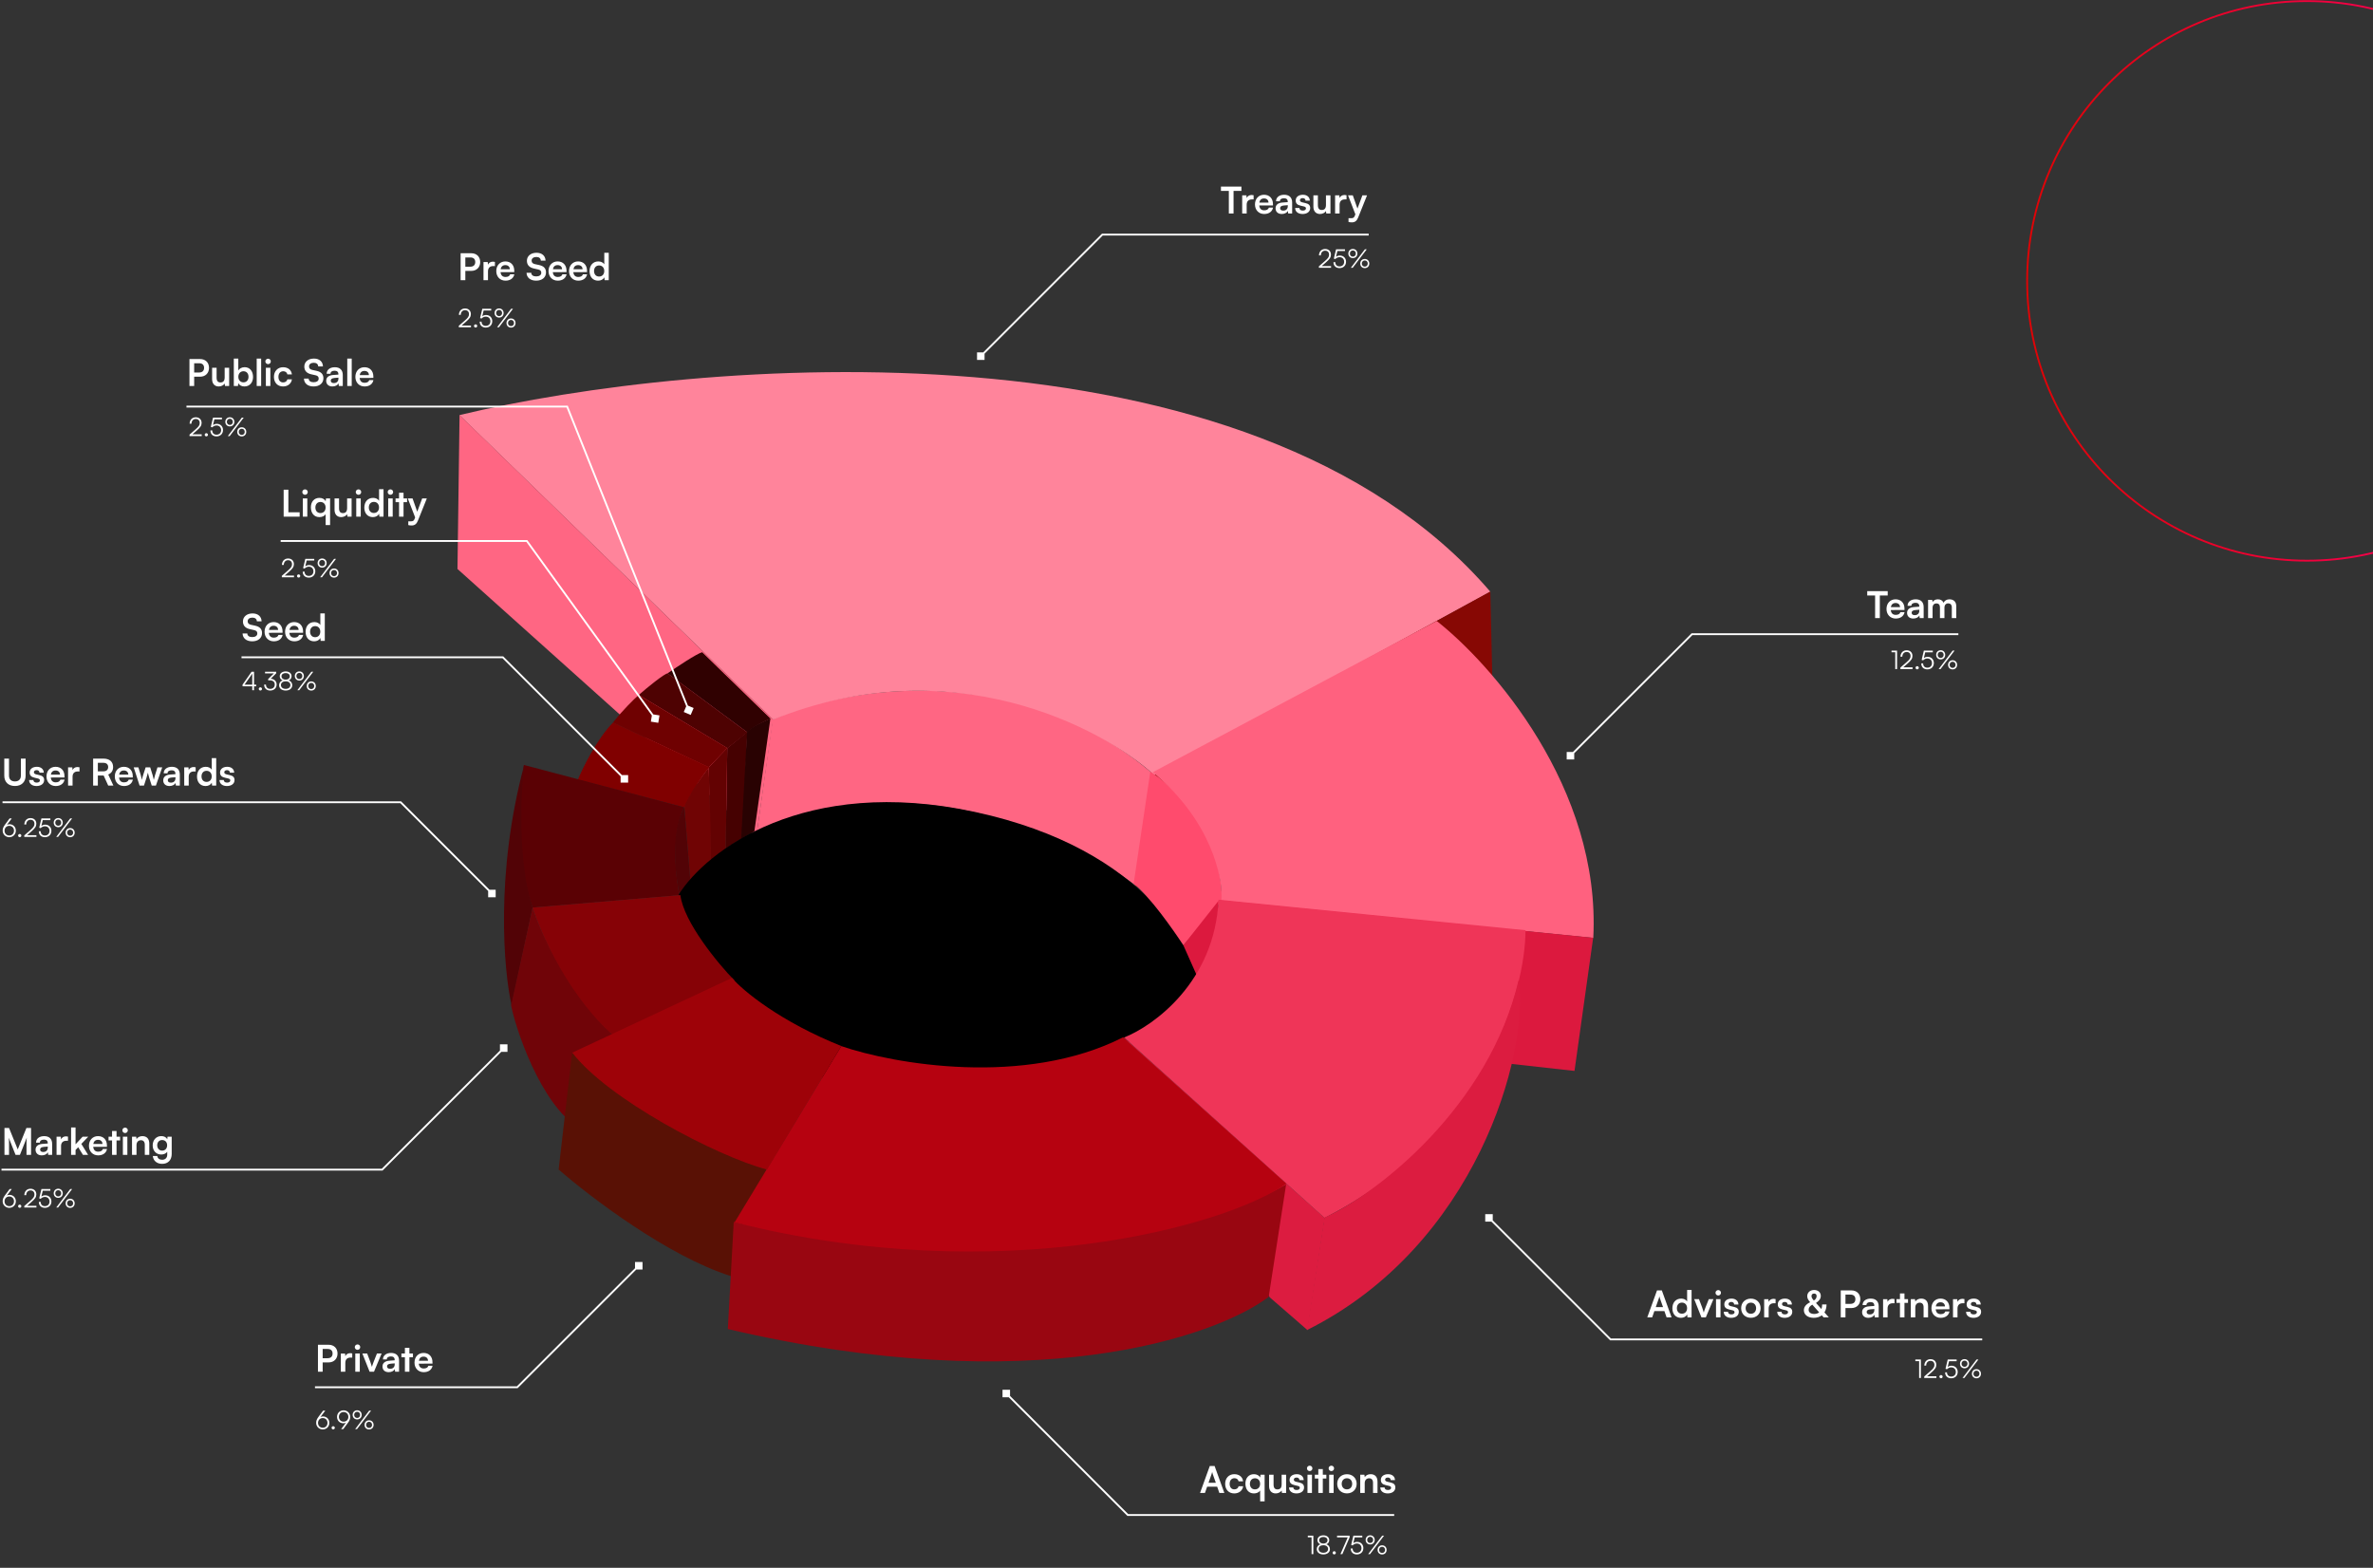 <svg width="1288" height="851" viewBox="0 0 1288 851" fill="none" xmlns="http://www.w3.org/2000/svg">
<rect x="0" y="0" width="1288" height="851" fill="#333333" stroke="none"/>
<path d="M711.886 834.468V843.582H712.852V833.558H709.842V834.468H711.886ZM714.714 840.852C714.714 842.574 716.156 843.75 718.284 843.75C720.412 843.75 721.854 842.574 721.854 840.866C721.854 839.606 721.084 838.598 719.922 838.234C720.916 837.856 721.476 837.03 721.476 835.98C721.476 834.426 720.202 833.376 718.298 833.376C716.38 833.376 715.064 834.426 715.064 835.966C715.064 837.002 715.638 837.828 716.646 838.234C715.456 838.64 714.714 839.62 714.714 840.852ZM716.016 835.994C716.016 834.944 716.912 834.272 718.284 834.272C719.642 834.272 720.524 834.944 720.524 836.022C720.524 837.128 719.642 837.842 718.284 837.842C716.912 837.842 716.016 837.1 716.016 835.994ZM715.708 840.768C715.708 839.536 716.716 838.738 718.27 838.738C719.852 838.738 720.86 839.536 720.86 840.768C720.86 842.014 719.824 842.84 718.298 842.84C716.744 842.84 715.708 842.014 715.708 840.768ZM724.188 843.736C724.664 843.736 725.07 843.344 725.07 842.882C725.07 842.406 724.664 842 724.188 842C723.712 842 723.306 842.406 723.306 842.882C723.306 843.344 723.712 843.736 724.188 843.736ZM725.72 833.558V834.482H731.516L727.554 843.582H728.59L732.538 834.482V833.558H725.72ZM736.462 843.75C738.562 843.75 739.99 842.322 739.99 840.306C739.99 838.43 738.702 836.932 736.616 836.932C735.832 836.932 735.104 837.184 734.544 837.632L735.3 834.482H739.416V833.558H734.572L733.368 838.598L734.166 838.85C734.712 838.248 735.552 837.828 736.476 837.828C738.058 837.828 738.968 838.934 738.968 840.334C738.968 841.818 737.988 842.826 736.476 842.826C735.048 842.826 734.166 841.958 734.166 840.516H733.158C733.158 842.49 734.446 843.75 736.462 843.75ZM746.15 835.854C746.15 834.412 745.128 833.362 743.7 833.362C742.272 833.362 741.236 834.412 741.236 835.854C741.236 837.296 742.272 838.332 743.7 838.332C745.128 838.332 746.15 837.296 746.15 835.854ZM751.232 833.558H750.21L742.608 843.582H743.616L751.232 833.558ZM745.31 835.854C745.31 836.834 744.638 837.534 743.7 837.534C742.748 837.534 742.076 836.834 742.076 835.854C742.076 834.86 742.734 834.174 743.7 834.174C744.652 834.174 745.31 834.86 745.31 835.854ZM752.618 841.286C752.618 839.844 751.596 838.794 750.168 838.794C748.74 838.794 747.704 839.844 747.704 841.286C747.704 842.728 748.74 843.764 750.168 843.764C751.596 843.764 752.618 842.728 752.618 841.286ZM751.778 841.286C751.778 842.266 751.106 842.952 750.168 842.952C749.216 842.952 748.544 842.266 748.544 841.286C748.544 840.292 749.202 839.606 750.168 839.606C751.12 839.606 751.778 840.292 751.778 841.286Z" fill="white"/>
<circle cx="1252.15" cy="152.46" r="151.87" stroke="url(#paint0_linear_1512_3038)"/>
<path d="M255.633 177.637V176.699H250.579L252.917 174.655C254.919 172.905 255.577 171.939 255.577 170.483C255.577 168.649 254.317 167.431 252.427 167.431C250.453 167.431 249.123 168.817 249.067 170.917H250.075C250.117 169.363 251.027 168.355 252.413 168.355C253.743 168.355 254.555 169.181 254.555 170.539C254.555 171.729 254.079 172.429 252.231 174.039L249.025 176.839V177.637H255.633ZM258.145 177.791C258.621 177.791 259.027 177.399 259.027 176.937C259.027 176.461 258.621 176.055 258.145 176.055C257.669 176.055 257.263 176.461 257.263 176.937C257.263 177.399 257.669 177.791 258.145 177.791ZM263.665 177.805C265.765 177.805 267.193 176.377 267.193 174.361C267.193 172.485 265.905 170.987 263.819 170.987C263.035 170.987 262.307 171.239 261.747 171.687L262.503 168.537H266.619V167.613H261.775L260.571 172.653L261.369 172.905C261.915 172.303 262.755 171.883 263.679 171.883C265.261 171.883 266.171 172.989 266.171 174.389C266.171 175.873 265.191 176.881 263.679 176.881C262.251 176.881 261.369 176.013 261.369 174.571H260.361C260.361 176.545 261.649 177.805 263.665 177.805ZM273.354 169.909C273.354 168.467 272.332 167.417 270.904 167.417C269.476 167.417 268.44 168.467 268.44 169.909C268.44 171.351 269.476 172.387 270.904 172.387C272.332 172.387 273.354 171.351 273.354 169.909ZM278.436 167.613H277.414L269.812 177.637H270.82L278.436 167.613ZM272.514 169.909C272.514 170.889 271.842 171.589 270.904 171.589C269.952 171.589 269.28 170.889 269.28 169.909C269.28 168.915 269.938 168.229 270.904 168.229C271.856 168.229 272.514 168.915 272.514 169.909ZM279.822 175.341C279.822 173.899 278.8 172.849 277.372 172.849C275.944 172.849 274.908 173.899 274.908 175.341C274.908 176.783 275.944 177.819 277.372 177.819C278.8 177.819 279.822 176.783 279.822 175.341ZM278.982 175.341C278.982 176.321 278.31 177.007 277.372 177.007C276.42 177.007 275.748 176.321 275.748 175.341C275.748 174.347 276.406 173.661 277.372 173.661C278.324 173.661 278.982 174.347 278.982 175.341Z" fill="white"/>
<path d="M109.48 236.707V235.769H104.426L106.764 233.725C108.766 231.975 109.424 231.009 109.424 229.553C109.424 227.719 108.164 226.501 106.274 226.501C104.3 226.501 102.97 227.887 102.914 229.987H103.922C103.964 228.433 104.874 227.425 106.26 227.425C107.59 227.425 108.402 228.251 108.402 229.609C108.402 230.799 107.926 231.499 106.078 233.109L102.872 235.909V236.707H109.48ZM111.992 236.861C112.468 236.861 112.874 236.469 112.874 236.007C112.874 235.531 112.468 235.125 111.992 235.125C111.516 235.125 111.11 235.531 111.11 236.007C111.11 236.469 111.516 236.861 111.992 236.861ZM117.513 236.875C119.613 236.875 121.041 235.447 121.041 233.431C121.041 231.555 119.753 230.057 117.667 230.057C116.883 230.057 116.155 230.309 115.595 230.757L116.351 227.607H120.467V226.683H115.623L114.419 231.723L115.217 231.975C115.763 231.373 116.603 230.953 117.527 230.953C119.109 230.953 120.019 232.059 120.019 233.459C120.019 234.943 119.039 235.951 117.527 235.951C116.099 235.951 115.217 235.083 115.217 233.641H114.209C114.209 235.615 115.497 236.875 117.513 236.875ZM127.201 228.979C127.201 227.537 126.179 226.487 124.751 226.487C123.323 226.487 122.287 227.537 122.287 228.979C122.287 230.421 123.323 231.457 124.751 231.457C126.179 231.457 127.201 230.421 127.201 228.979ZM132.283 226.683H131.261L123.659 236.707H124.667L132.283 226.683ZM126.361 228.979C126.361 229.959 125.689 230.659 124.751 230.659C123.799 230.659 123.127 229.959 123.127 228.979C123.127 227.985 123.785 227.299 124.751 227.299C125.703 227.299 126.361 227.985 126.361 228.979ZM133.669 234.411C133.669 232.969 132.647 231.919 131.219 231.919C129.791 231.919 128.755 232.969 128.755 234.411C128.755 235.853 129.791 236.889 131.219 236.889C132.647 236.889 133.669 235.853 133.669 234.411ZM132.829 234.411C132.829 235.391 132.157 236.077 131.219 236.077C130.267 236.077 129.595 235.391 129.595 234.411C129.595 233.417 130.253 232.731 131.219 232.731C132.171 232.731 132.829 233.417 132.829 234.411Z" fill="white"/>
<path d="M159.578 313.359V312.421H154.524L156.862 310.377C158.864 308.627 159.522 307.661 159.522 306.205C159.522 304.371 158.262 303.153 156.372 303.153C154.398 303.153 153.068 304.539 153.012 306.639H154.02C154.062 305.085 154.972 304.077 156.358 304.077C157.688 304.077 158.5 304.903 158.5 306.261C158.5 307.451 158.024 308.151 156.176 309.761L152.97 312.561V313.359H159.578ZM162.09 313.513C162.566 313.513 162.972 313.121 162.972 312.659C162.972 312.183 162.566 311.777 162.09 311.777C161.614 311.777 161.208 312.183 161.208 312.659C161.208 313.121 161.614 313.513 162.09 313.513ZM167.611 313.527C169.711 313.527 171.139 312.099 171.139 310.083C171.139 308.207 169.851 306.709 167.765 306.709C166.981 306.709 166.253 306.961 165.693 307.409L166.449 304.259H170.565V303.335H165.721L164.517 308.375L165.315 308.627C165.861 308.025 166.701 307.605 167.625 307.605C169.207 307.605 170.117 308.711 170.117 310.111C170.117 311.595 169.137 312.603 167.625 312.603C166.197 312.603 165.315 311.735 165.315 310.293H164.307C164.307 312.267 165.595 313.527 167.611 313.527ZM177.299 305.631C177.299 304.189 176.277 303.139 174.849 303.139C173.421 303.139 172.385 304.189 172.385 305.631C172.385 307.073 173.421 308.109 174.849 308.109C176.277 308.109 177.299 307.073 177.299 305.631ZM182.381 303.335H181.359L173.757 313.359H174.765L182.381 303.335ZM176.459 305.631C176.459 306.611 175.787 307.311 174.849 307.311C173.897 307.311 173.225 306.611 173.225 305.631C173.225 304.637 173.883 303.951 174.849 303.951C175.801 303.951 176.459 304.637 176.459 305.631ZM183.767 311.063C183.767 309.621 182.745 308.571 181.317 308.571C179.889 308.571 178.853 309.621 178.853 311.063C178.853 312.505 179.889 313.541 181.317 313.541C182.745 313.541 183.767 312.505 183.767 311.063ZM182.927 311.063C182.927 312.043 182.255 312.729 181.317 312.729C180.365 312.729 179.693 312.043 179.693 311.063C179.693 310.069 180.351 309.383 181.317 309.383C182.269 309.383 182.927 310.069 182.927 311.063Z" fill="white"/>
<path d="M139.066 372.528V371.632H137.89V364.632H136.546L131.646 371.632V372.528H136.91V374.656H137.89V372.528H139.066ZM132.738 371.632L136.91 365.668V371.632H132.738ZM141.328 374.81C141.804 374.81 142.21 374.418 142.21 373.956C142.21 373.48 141.804 373.074 141.328 373.074C140.852 373.074 140.446 373.48 140.446 373.956C140.446 374.418 140.852 374.81 141.328 374.81ZM146.358 369.28C148.15 369.28 149.13 370.134 149.13 371.506C149.13 372.962 148.164 373.914 146.666 373.914C145.252 373.914 144.356 373.046 144.356 371.604H143.362C143.362 373.606 144.692 374.824 146.666 374.824C148.696 374.824 150.152 373.522 150.152 371.534C150.152 369.714 148.808 368.524 146.932 368.426L149.928 365.444V364.632H143.852V365.528H148.654L145.56 368.58V369.28H146.358ZM151.487 371.926C151.487 373.648 152.929 374.824 155.057 374.824C157.185 374.824 158.627 373.648 158.627 371.94C158.627 370.68 157.857 369.672 156.695 369.308C157.689 368.93 158.249 368.104 158.249 367.054C158.249 365.5 156.975 364.45 155.071 364.45C153.153 364.45 151.837 365.5 151.837 367.04C151.837 368.076 152.411 368.902 153.419 369.308C152.229 369.714 151.487 370.694 151.487 371.926ZM152.789 367.068C152.789 366.018 153.685 365.346 155.057 365.346C156.415 365.346 157.297 366.018 157.297 367.096C157.297 368.202 156.415 368.916 155.057 368.916C153.685 368.916 152.789 368.174 152.789 367.068ZM152.481 371.842C152.481 370.61 153.489 369.812 155.043 369.812C156.625 369.812 157.633 370.61 157.633 371.842C157.633 373.088 156.597 373.914 155.071 373.914C153.517 373.914 152.481 373.088 152.481 371.842ZM164.932 366.928C164.932 365.486 163.91 364.436 162.482 364.436C161.054 364.436 160.018 365.486 160.018 366.928C160.018 368.37 161.054 369.406 162.482 369.406C163.91 369.406 164.932 368.37 164.932 366.928ZM170.014 364.632H168.992L161.39 374.656H162.398L170.014 364.632ZM164.092 366.928C164.092 367.908 163.42 368.608 162.482 368.608C161.53 368.608 160.858 367.908 160.858 366.928C160.858 365.934 161.516 365.248 162.482 365.248C163.434 365.248 164.092 365.934 164.092 366.928ZM171.4 372.36C171.4 370.918 170.378 369.868 168.95 369.868C167.522 369.868 166.486 370.918 166.486 372.36C166.486 373.802 167.522 374.838 168.95 374.838C170.378 374.838 171.4 373.802 171.4 372.36ZM170.56 372.36C170.56 373.34 169.888 374.026 168.95 374.026C167.998 374.026 167.326 373.34 167.326 372.36C167.326 371.366 167.984 370.68 168.95 370.68C169.902 370.68 170.56 371.366 170.56 372.36Z" fill="white"/>
<path d="M2.709 447.616C1.771 448.904 1.449 449.716 1.449 450.878C1.449 452.88 3.031 454.434 5.047 454.434C7.049 454.434 8.603 452.936 8.603 450.878C8.603 448.918 7.217 447.392 5.131 447.392C4.669 447.392 4.235 447.49 3.759 447.728L6.391 444.242H5.215L2.709 447.616ZM2.471 450.892C2.471 449.366 3.521 448.274 5.047 448.274C6.531 448.274 7.595 449.366 7.595 450.892C7.595 452.418 6.531 453.524 5.047 453.524C3.521 453.524 2.471 452.418 2.471 450.892ZM10.705 454.42C11.181 454.42 11.587 454.028 11.587 453.566C11.587 453.09 11.181 452.684 10.705 452.684C10.229 452.684 9.823 453.09 9.823 453.566C9.823 454.028 10.229 454.42 10.705 454.42ZM19.773 454.266V453.328H14.719L17.057 451.284C19.059 449.534 19.717 448.568 19.717 447.112C19.717 445.278 18.457 444.06 16.567 444.06C14.593 444.06 13.263 445.446 13.207 447.546H14.215C14.257 445.992 15.167 444.984 16.553 444.984C17.883 444.984 18.695 445.81 18.695 447.168C18.695 448.358 18.219 449.058 16.371 450.668L13.165 453.468V454.266H19.773ZM24.375 454.434C26.474 454.434 27.902 453.006 27.902 450.99C27.902 449.114 26.614 447.616 24.529 447.616C23.744 447.616 23.017 447.868 22.456 448.316L23.212 445.166H27.328V444.242H22.485L21.28 449.282L22.078 449.534C22.625 448.932 23.465 448.512 24.389 448.512C25.971 448.512 26.881 449.618 26.881 451.018C26.881 452.502 25.901 453.51 24.389 453.51C22.96 453.51 22.078 452.642 22.078 451.2H21.07C21.07 453.174 22.358 454.434 24.375 454.434ZM34.063 446.538C34.063 445.096 33.041 444.046 31.613 444.046C30.185 444.046 29.149 445.096 29.149 446.538C29.149 447.98 30.185 449.016 31.613 449.016C33.041 449.016 34.063 447.98 34.063 446.538ZM39.145 444.242H38.123L30.521 454.266H31.529L39.145 444.242ZM33.223 446.538C33.223 447.518 32.551 448.218 31.613 448.218C30.661 448.218 29.989 447.518 29.989 446.538C29.989 445.544 30.647 444.858 31.613 444.858C32.565 444.858 33.223 445.544 33.223 446.538ZM40.531 451.97C40.531 450.528 39.509 449.478 38.081 449.478C36.653 449.478 35.617 450.528 35.617 451.97C35.617 453.412 36.653 454.448 38.081 454.448C39.509 454.448 40.531 453.412 40.531 451.97ZM39.691 451.97C39.691 452.95 39.019 453.636 38.081 453.636C37.129 453.636 36.457 452.95 36.457 451.97C36.457 450.976 37.115 450.29 38.081 450.29C39.033 450.29 39.691 450.976 39.691 451.97Z" fill="white"/>
<path d="M2.709 648.799C1.771 650.087 1.449 650.899 1.449 652.061C1.449 654.063 3.031 655.617 5.047 655.617C7.049 655.617 8.603 654.119 8.603 652.061C8.603 650.101 7.217 648.575 5.131 648.575C4.669 648.575 4.235 648.673 3.759 648.911L6.391 645.425H5.215L2.709 648.799ZM2.471 652.075C2.471 650.549 3.521 649.457 5.047 649.457C6.531 649.457 7.595 650.549 7.595 652.075C7.595 653.601 6.531 654.707 5.047 654.707C3.521 654.707 2.471 653.601 2.471 652.075ZM10.705 655.603C11.181 655.603 11.587 655.211 11.587 654.749C11.587 654.273 11.181 653.867 10.705 653.867C10.229 653.867 9.823 654.273 9.823 654.749C9.823 655.211 10.229 655.603 10.705 655.603ZM19.773 655.449V654.511H14.719L17.057 652.467C19.059 650.717 19.717 649.751 19.717 648.295C19.717 646.461 18.457 645.243 16.567 645.243C14.593 645.243 13.263 646.629 13.207 648.729H14.215C14.257 647.175 15.167 646.167 16.553 646.167C17.883 646.167 18.695 646.993 18.695 648.351C18.695 649.541 18.219 650.241 16.371 651.851L13.165 654.651V655.449H19.773ZM24.375 655.617C26.474 655.617 27.902 654.189 27.902 652.173C27.902 650.297 26.614 648.799 24.529 648.799C23.744 648.799 23.017 649.051 22.456 649.499L23.212 646.349H27.328V645.425H22.485L21.28 650.465L22.078 650.717C22.625 650.115 23.465 649.695 24.389 649.695C25.971 649.695 26.881 650.801 26.881 652.201C26.881 653.685 25.901 654.693 24.389 654.693C22.96 654.693 22.078 653.825 22.078 652.383H21.07C21.07 654.357 22.358 655.617 24.375 655.617ZM34.063 647.721C34.063 646.279 33.041 645.229 31.613 645.229C30.185 645.229 29.149 646.279 29.149 647.721C29.149 649.163 30.185 650.199 31.613 650.199C33.041 650.199 34.063 649.163 34.063 647.721ZM39.145 645.425H38.123L30.521 655.449H31.529L39.145 645.425ZM33.223 647.721C33.223 648.701 32.551 649.401 31.613 649.401C30.661 649.401 29.989 648.701 29.989 647.721C29.989 646.727 30.647 646.041 31.613 646.041C32.565 646.041 33.223 646.727 33.223 647.721ZM40.531 653.153C40.531 651.711 39.509 650.661 38.081 650.661C36.653 650.661 35.617 651.711 35.617 653.153C35.617 654.595 36.653 655.631 38.081 655.631C39.509 655.631 40.531 654.595 40.531 653.153ZM39.691 653.153C39.691 654.133 39.019 654.819 38.081 654.819C37.129 654.819 36.457 654.133 36.457 653.153C36.457 652.159 37.115 651.473 38.081 651.473C39.033 651.473 39.691 652.159 39.691 653.153Z" fill="white"/>
<path d="M172.861 769.073C171.923 770.361 171.601 771.173 171.601 772.335C171.601 774.337 173.183 775.891 175.199 775.891C177.201 775.891 178.755 774.393 178.755 772.335C178.755 770.375 177.369 768.849 175.283 768.849C174.821 768.849 174.387 768.947 173.911 769.185L176.543 765.699H175.367L172.861 769.073ZM172.623 772.349C172.623 770.823 173.673 769.731 175.199 769.731C176.683 769.731 177.747 770.823 177.747 772.349C177.747 773.875 176.683 774.981 175.199 774.981C173.673 774.981 172.623 773.875 172.623 772.349ZM180.857 775.877C181.333 775.877 181.739 775.485 181.739 775.023C181.739 774.547 181.333 774.141 180.857 774.141C180.381 774.141 179.975 774.547 179.975 775.023C179.975 775.485 180.381 775.877 180.857 775.877ZM188.829 772.335C189.781 771.061 190.089 770.249 190.089 769.087C190.089 767.071 188.507 765.517 186.491 765.517C184.489 765.517 182.935 767.029 182.935 769.073C182.935 771.033 184.321 772.559 186.407 772.559C186.883 772.559 187.317 772.475 187.779 772.223L185.147 775.723H186.323L188.829 772.335ZM189.081 769.073C189.081 770.585 188.017 771.677 186.491 771.677C185.007 771.677 183.943 770.585 183.943 769.073C183.943 767.547 185.007 766.441 186.491 766.441C188.017 766.441 189.081 767.547 189.081 769.073ZM196.313 767.995C196.313 766.553 195.291 765.503 193.863 765.503C192.435 765.503 191.399 766.553 191.399 767.995C191.399 769.437 192.435 770.473 193.863 770.473C195.291 770.473 196.313 769.437 196.313 767.995ZM201.395 765.699H200.373L192.771 775.723H193.779L201.395 765.699ZM195.473 767.995C195.473 768.975 194.801 769.675 193.863 769.675C192.911 769.675 192.239 768.975 192.239 767.995C192.239 767.001 192.897 766.315 193.863 766.315C194.815 766.315 195.473 767.001 195.473 767.995ZM202.781 773.427C202.781 771.985 201.759 770.935 200.331 770.935C198.903 770.935 197.867 771.985 197.867 773.427C197.867 774.869 198.903 775.905 200.331 775.905C201.759 775.905 202.781 774.869 202.781 773.427ZM201.941 773.427C201.941 774.407 201.269 775.093 200.331 775.093C199.379 775.093 198.707 774.407 198.707 773.427C198.707 772.433 199.365 771.747 200.331 771.747C201.283 771.747 201.941 772.433 201.941 773.427Z" fill="white"/>
<path d="M1041.65 738.847V747.961H1042.61V737.937H1039.6V738.847H1041.65ZM1051.03 747.961V747.023H1045.97L1048.31 744.979C1050.31 743.229 1050.97 742.263 1050.97 740.807C1050.97 738.973 1049.71 737.755 1047.82 737.755C1045.85 737.755 1044.52 739.141 1044.46 741.241H1045.47C1045.51 739.687 1046.42 738.679 1047.81 738.679C1049.14 738.679 1049.95 739.505 1049.95 740.863C1049.95 742.053 1049.47 742.753 1047.63 744.363L1044.42 747.163V747.961H1051.03ZM1053.54 748.115C1054.02 748.115 1054.42 747.723 1054.42 747.261C1054.42 746.785 1054.02 746.379 1053.54 746.379C1053.06 746.379 1052.66 746.785 1052.66 747.261C1052.66 747.723 1053.06 748.115 1053.54 748.115ZM1059.06 748.129C1061.16 748.129 1062.59 746.701 1062.59 744.685C1062.59 742.809 1061.3 741.311 1059.21 741.311C1058.43 741.311 1057.7 741.563 1057.14 742.011L1057.9 738.861H1062.01V737.937H1057.17L1055.97 742.977L1056.76 743.229C1057.31 742.627 1058.15 742.207 1059.07 742.207C1060.66 742.207 1061.57 743.313 1061.57 744.713C1061.57 746.197 1060.59 747.205 1059.07 747.205C1057.65 747.205 1056.76 746.337 1056.76 744.895H1055.76C1055.76 746.869 1057.04 748.129 1059.06 748.129ZM1068.75 740.233C1068.75 738.791 1067.73 737.741 1066.3 737.741C1064.87 737.741 1063.83 738.791 1063.83 740.233C1063.83 741.675 1064.87 742.711 1066.3 742.711C1067.73 742.711 1068.75 741.675 1068.75 740.233ZM1073.83 737.937H1072.81L1065.21 747.961H1066.21L1073.83 737.937ZM1067.91 740.233C1067.91 741.213 1067.24 741.913 1066.3 741.913C1065.35 741.913 1064.67 741.213 1064.67 740.233C1064.67 739.239 1065.33 738.553 1066.3 738.553C1067.25 738.553 1067.91 739.239 1067.91 740.233ZM1075.22 745.665C1075.22 744.223 1074.19 743.173 1072.77 743.173C1071.34 743.173 1070.3 744.223 1070.3 745.665C1070.3 747.107 1071.34 748.143 1072.77 748.143C1074.19 748.143 1075.22 747.107 1075.22 745.665ZM1074.38 745.665C1074.38 746.645 1073.7 747.331 1072.77 747.331C1071.81 747.331 1071.14 746.645 1071.14 745.665C1071.14 744.671 1071.8 743.985 1072.77 743.985C1073.72 743.985 1074.38 744.671 1074.38 745.665Z" fill="white"/>
<path d="M1028.7 354.058V363.172H1029.67V353.148H1026.66V354.058H1028.7ZM1038.08 363.172V362.234H1033.03L1035.37 360.19C1037.37 358.44 1038.03 357.474 1038.03 356.018C1038.03 354.184 1036.77 352.966 1034.88 352.966C1032.9 352.966 1031.57 354.352 1031.52 356.452H1032.52C1032.57 354.898 1033.48 353.89 1034.86 353.89C1036.19 353.89 1037 354.716 1037 356.074C1037 357.264 1036.53 357.964 1034.68 359.574L1031.47 362.374V363.172H1038.08ZM1040.59 363.326C1041.07 363.326 1041.48 362.934 1041.48 362.472C1041.48 361.996 1041.07 361.59 1040.59 361.59C1040.12 361.59 1039.71 361.996 1039.71 362.472C1039.71 362.934 1040.12 363.326 1040.59 363.326ZM1046.11 363.34C1048.21 363.34 1049.64 361.912 1049.64 359.896C1049.64 358.02 1048.35 356.522 1046.27 356.522C1045.48 356.522 1044.76 356.774 1044.2 357.222L1044.95 354.072H1049.07V353.148H1044.22L1043.02 358.188L1043.82 358.44C1044.36 357.838 1045.2 357.418 1046.13 357.418C1047.71 357.418 1048.62 358.524 1048.62 359.924C1048.62 361.408 1047.64 362.416 1046.13 362.416C1044.7 362.416 1043.82 361.548 1043.82 360.106H1042.81C1042.81 362.08 1044.1 363.34 1046.11 363.34ZM1055.8 355.444C1055.8 354.002 1054.78 352.952 1053.35 352.952C1051.92 352.952 1050.89 354.002 1050.89 355.444C1050.89 356.886 1051.92 357.922 1053.35 357.922C1054.78 357.922 1055.8 356.886 1055.8 355.444ZM1060.88 353.148H1059.86L1052.26 363.172H1053.27L1060.88 353.148ZM1054.96 355.444C1054.96 356.424 1054.29 357.124 1053.35 357.124C1052.4 357.124 1051.73 356.424 1051.73 355.444C1051.73 354.45 1052.39 353.764 1053.35 353.764C1054.3 353.764 1054.96 354.45 1054.96 355.444ZM1062.27 360.876C1062.27 359.434 1061.25 358.384 1059.82 358.384C1058.39 358.384 1057.36 359.434 1057.36 360.876C1057.36 362.318 1058.39 363.354 1059.82 363.354C1061.25 363.354 1062.27 362.318 1062.27 360.876ZM1061.43 360.876C1061.43 361.856 1060.76 362.542 1059.82 362.542C1058.87 362.542 1058.2 361.856 1058.2 360.876C1058.2 359.882 1058.85 359.196 1059.82 359.196C1060.77 359.196 1061.43 359.882 1061.43 360.876Z" fill="white"/>
<path d="M722.463 145.355V144.417H717.409L719.747 142.373C721.749 140.623 722.407 139.657 722.407 138.201C722.407 136.367 721.147 135.149 719.257 135.149C717.283 135.149 715.953 136.535 715.897 138.635H716.905C716.947 137.081 717.857 136.073 719.243 136.073C720.573 136.073 721.385 136.899 721.385 138.257C721.385 139.447 720.909 140.147 719.061 141.757L715.855 144.557V145.355H722.463ZM727.064 145.523C729.164 145.523 730.592 144.095 730.592 142.079C730.592 140.203 729.304 138.705 727.218 138.705C726.434 138.705 725.706 138.957 725.146 139.405L725.902 136.255H730.018V135.331H725.174L723.97 140.371L724.768 140.623C725.314 140.021 726.154 139.601 727.078 139.601C728.66 139.601 729.57 140.707 729.57 142.107C729.57 143.591 728.59 144.599 727.078 144.599C725.65 144.599 724.768 143.731 724.768 142.289H723.76C723.76 144.263 725.048 145.523 727.064 145.523ZM736.752 137.627C736.752 136.185 735.73 135.135 734.302 135.135C732.874 135.135 731.838 136.185 731.838 137.627C731.838 139.069 732.874 140.105 734.302 140.105C735.73 140.105 736.752 139.069 736.752 137.627ZM741.834 135.331H740.812L733.21 145.355H734.218L741.834 135.331ZM735.912 137.627C735.912 138.607 735.24 139.307 734.302 139.307C733.35 139.307 732.678 138.607 732.678 137.627C732.678 136.633 733.336 135.947 734.302 135.947C735.254 135.947 735.912 136.633 735.912 137.627ZM743.22 143.059C743.22 141.617 742.198 140.567 740.77 140.567C739.342 140.567 738.306 141.617 738.306 143.059C738.306 144.501 739.342 145.537 740.77 145.537C742.198 145.537 743.22 144.501 743.22 143.059ZM742.38 143.059C742.38 144.039 741.708 144.725 740.77 144.725C739.818 144.725 739.146 144.039 739.146 143.059C739.146 142.065 739.804 141.379 740.77 141.379C741.722 141.379 742.38 142.065 742.38 143.059Z" fill="white"/>
<path d="M255.795 147.042C258.715 147.042 260.635 145.062 260.635 142.242C260.635 139.382 258.735 137.462 255.795 137.462H250.015V152.082H252.575V147.042H255.795ZM255.295 139.742C256.995 139.742 257.955 140.622 257.955 142.222C257.955 143.822 257.015 144.762 255.255 144.762H252.575V139.742H255.295ZM268.628 142.162C268.228 142.062 267.888 142.022 267.548 142.022C266.228 142.022 265.288 142.682 264.868 143.662L264.728 142.222H262.428V152.082H264.868V147.282C264.868 145.362 265.968 144.422 267.728 144.422H268.628V142.162ZM274.368 152.342C276.948 152.342 278.748 151.042 279.168 148.882H276.908C276.628 149.822 275.748 150.342 274.408 150.342C272.788 150.342 271.868 149.462 271.688 147.722L279.128 147.702V146.962C279.128 143.882 277.248 141.902 274.288 141.902C271.388 141.902 269.368 144.042 269.368 147.142C269.368 150.202 271.428 152.342 274.368 152.342ZM274.308 143.902C275.768 143.902 276.708 144.802 276.708 146.162H271.748C271.988 144.682 272.868 143.902 274.308 143.902ZM285.991 141.542C285.991 143.782 287.291 145.202 289.771 145.742L292.091 146.262C293.291 146.522 293.791 147.102 293.791 148.082C293.791 149.302 292.711 150.042 291.011 150.042C289.371 150.042 288.371 149.302 288.351 148.062H285.791C285.851 150.682 287.891 152.342 291.011 152.342C294.231 152.342 296.351 150.582 296.351 147.862C296.351 145.682 295.131 144.402 292.631 143.862L290.331 143.362C289.111 143.082 288.551 142.502 288.551 141.462C288.551 140.242 289.571 139.482 291.151 139.482C292.591 139.482 293.491 140.222 293.551 141.482H296.111C296.031 138.842 294.151 137.202 291.191 137.202C288.111 137.202 285.991 138.982 285.991 141.542ZM302.727 152.342C305.307 152.342 307.107 151.042 307.527 148.882H305.267C304.987 149.822 304.107 150.342 302.767 150.342C301.147 150.342 300.227 149.462 300.047 147.722L307.487 147.702V146.962C307.487 143.882 305.607 141.902 302.647 141.902C299.747 141.902 297.727 144.042 297.727 147.142C297.727 150.202 299.787 152.342 302.727 152.342ZM302.667 143.902C304.127 143.902 305.067 144.802 305.067 146.162H300.107C300.347 144.682 301.227 143.902 302.667 143.902ZM313.86 152.342C316.44 152.342 318.24 151.042 318.66 148.882H316.4C316.12 149.822 315.24 150.342 313.9 150.342C312.28 150.342 311.36 149.462 311.18 147.722L318.62 147.702V146.962C318.62 143.882 316.74 141.902 313.78 141.902C310.88 141.902 308.86 144.042 308.86 147.142C308.86 150.202 310.92 152.342 313.86 152.342ZM313.8 143.902C315.26 143.902 316.2 144.802 316.2 146.162H311.24C311.48 144.682 312.36 143.902 313.8 143.902ZM324.633 152.342C326.133 152.342 327.413 151.682 328.013 150.542L328.173 152.082H330.413V137.202H327.993V143.462C327.373 142.482 326.153 141.902 324.773 141.902C321.793 141.902 319.993 144.102 319.993 147.182C319.993 150.242 321.773 152.342 324.633 152.342ZM325.173 150.102C323.473 150.102 322.433 148.862 322.433 147.102C322.433 145.342 323.473 144.082 325.173 144.082C326.873 144.082 327.973 145.322 327.973 147.102C327.973 148.882 326.873 150.102 325.173 150.102Z" fill="white"/>
<path d="M108.611 204.472C111.531 204.472 113.451 202.492 113.451 199.672C113.451 196.812 111.551 194.892 108.611 194.892H102.831V209.512H105.391V204.472H108.611ZM108.111 197.172C109.811 197.172 110.771 198.052 110.771 199.652C110.771 201.252 109.831 202.192 108.071 202.192H105.391V197.172H108.111ZM121.944 199.632V204.812C121.944 206.692 121.204 207.592 119.664 207.592C118.304 207.592 117.564 206.832 117.564 204.952V199.632H115.124V205.812C115.124 208.232 116.464 209.772 118.744 209.772C120.064 209.772 121.344 209.132 121.944 208.192L122.124 209.512H124.384V199.632H121.944ZM129.165 209.512L129.325 207.972C129.905 209.112 131.165 209.772 132.645 209.772C135.485 209.772 137.345 207.672 137.345 204.632C137.345 201.512 135.625 199.312 132.805 199.312C131.305 199.312 129.985 199.972 129.345 201.072V194.632H126.905V209.512H129.165ZM129.365 204.532C129.365 202.752 130.465 201.512 132.145 201.512C133.865 201.512 134.885 202.772 134.885 204.532C134.885 206.292 133.865 207.532 132.145 207.532C130.465 207.532 129.365 206.312 129.365 204.532ZM141.747 209.512V194.632H139.327V209.512H141.747ZM145.527 197.652C146.327 197.652 146.987 196.992 146.987 196.172C146.987 195.352 146.327 194.712 145.527 194.712C144.687 194.712 144.027 195.352 144.027 196.172C144.027 196.992 144.687 197.652 145.527 197.652ZM144.307 209.512H146.747V199.632H144.307V209.512ZM148.688 204.552C148.688 207.692 150.648 209.772 153.648 209.772C156.228 209.772 158.148 208.192 158.448 205.892H155.988C155.728 206.972 154.868 207.572 153.648 207.572C152.088 207.572 151.128 206.412 151.128 204.552C151.128 202.692 152.168 201.512 153.728 201.512C154.888 201.512 155.708 202.092 155.988 203.212H158.428C158.168 200.832 156.328 199.332 153.628 199.332C150.708 199.332 148.688 201.492 148.688 204.552ZM165.175 198.972C165.175 201.212 166.475 202.632 168.955 203.172L171.275 203.692C172.475 203.952 172.975 204.532 172.975 205.512C172.975 206.732 171.895 207.472 170.195 207.472C168.555 207.472 167.555 206.732 167.535 205.492H164.975C165.035 208.112 167.075 209.772 170.195 209.772C173.415 209.772 175.535 208.012 175.535 205.292C175.535 203.112 174.315 201.832 171.815 201.292L169.515 200.792C168.295 200.512 167.735 199.932 167.735 198.892C167.735 197.672 168.755 196.912 170.335 196.912C171.775 196.912 172.675 197.652 172.735 198.912H175.295C175.215 196.272 173.335 194.632 170.375 194.632C167.295 194.632 165.175 196.412 165.175 198.972ZM180.43 209.772C181.97 209.772 183.31 209.072 183.73 208.052L183.91 209.512H186.05V203.512C186.05 200.772 184.41 199.332 181.75 199.332C179.07 199.332 177.31 200.732 177.31 202.872H179.39C179.39 201.832 180.19 201.232 181.63 201.232C182.87 201.232 183.67 201.772 183.67 203.112V203.332L180.71 203.552C178.37 203.732 177.05 204.872 177.05 206.692C177.05 208.552 178.33 209.772 180.43 209.772ZM181.23 207.932C180.13 207.932 179.53 207.492 179.53 206.592C179.53 205.792 180.11 205.292 181.63 205.152L183.69 204.992V205.512C183.69 207.032 182.73 207.932 181.23 207.932ZM190.908 209.512V194.632H188.488V209.512H190.908ZM197.887 209.772C200.467 209.772 202.267 208.472 202.687 206.312H200.427C200.147 207.252 199.267 207.772 197.927 207.772C196.307 207.772 195.387 206.892 195.207 205.152L202.647 205.132V204.392C202.647 201.312 200.767 199.332 197.807 199.332C194.907 199.332 192.887 201.472 192.887 204.572C192.887 207.632 194.947 209.772 197.887 209.772ZM197.827 201.332C199.287 201.332 200.227 202.232 200.227 203.592H195.267C195.507 202.112 196.387 201.332 197.827 201.332Z" fill="white"/>
<path d="M156.52 265.81H153.96V280.43H162.64V278.07H156.52V265.81ZM165.582 268.57C166.382 268.57 167.042 267.91 167.042 267.09C167.042 266.27 166.382 265.63 165.582 265.63C164.742 265.63 164.082 266.27 164.082 267.09C164.082 267.91 164.742 268.57 165.582 268.57ZM164.362 280.43H166.802V270.55H164.362V280.43ZM168.743 275.37C168.743 278.45 170.423 280.69 173.363 280.69C174.823 280.69 176.123 280.11 176.743 279.11V285.01H179.163V270.55H176.923L176.763 272.05C176.163 270.91 174.863 270.25 173.363 270.25C170.583 270.25 168.743 272.27 168.743 275.37ZM171.183 275.49C171.183 273.73 172.223 272.47 173.923 272.47C175.623 272.47 176.723 273.71 176.723 275.49C176.723 277.27 175.623 278.49 173.923 278.49C172.223 278.49 171.183 277.25 171.183 275.49ZM188.405 270.55V275.73C188.405 277.61 187.665 278.51 186.125 278.51C184.765 278.51 184.025 277.75 184.025 275.87V270.55H181.585V276.73C181.585 279.15 182.925 280.69 185.205 280.69C186.525 280.69 187.805 280.05 188.405 279.11L188.585 280.43H190.845V270.55H188.405ZM194.585 268.57C195.385 268.57 196.045 267.91 196.045 267.09C196.045 266.27 195.385 265.63 194.585 265.63C193.745 265.63 193.085 266.27 193.085 267.09C193.085 267.91 193.745 268.57 194.585 268.57ZM193.365 280.43H195.805V270.55H193.365V280.43ZM202.386 280.69C203.886 280.69 205.166 280.03 205.766 278.89L205.926 280.43H208.166V265.55H205.746V271.81C205.126 270.83 203.906 270.25 202.526 270.25C199.546 270.25 197.746 272.45 197.746 275.53C197.746 278.59 199.526 280.69 202.386 280.69ZM202.926 278.45C201.226 278.45 200.186 277.21 200.186 275.45C200.186 273.69 201.226 272.43 202.926 272.43C204.626 272.43 205.726 273.67 205.726 275.45C205.726 277.23 204.626 278.45 202.926 278.45ZM211.929 268.57C212.729 268.57 213.389 267.91 213.389 267.09C213.389 266.27 212.729 265.63 211.929 265.63C211.089 265.63 210.429 266.27 210.429 267.09C210.429 267.91 211.089 268.57 211.929 268.57ZM210.709 280.43H213.149V270.55H210.709V280.43ZM219.03 280.43V272.59H220.95V270.55H219.03V267.47H216.59V270.55H214.69V272.59H216.59V280.43H219.03ZM221.607 285.01C222.147 285.15 222.747 285.23 223.427 285.23C225.047 285.23 226.087 284.47 226.827 282.63L231.667 270.55H229.147L226.467 277.75L223.927 270.55H221.347L225.327 280.85L225.047 281.59C224.627 282.75 224.027 282.97 223.067 282.97H221.607V285.01Z" fill="white"/>
<path d="M4.905 626.875V621.635C4.905 619.815 4.885 618.435 4.745 617.555L8.445 626.875H10.805L14.525 617.535C14.385 618.575 14.385 619.435 14.385 622.375V626.875H16.865V612.255H14.345L9.625 623.895L4.905 612.255H2.425V626.875H4.905ZM22.68 627.135C24.221 627.135 25.561 626.435 25.98 625.415L26.16 626.875H28.3V620.875C28.3 618.135 26.66 616.695 24 616.695C21.32 616.695 19.561 618.095 19.561 620.235H21.64C21.64 619.195 22.441 618.595 23.881 618.595C25.12 618.595 25.921 619.135 25.921 620.475V620.695L22.96 620.915C20.62 621.095 19.3 622.235 19.3 624.055C19.3 625.915 20.581 627.135 22.68 627.135ZM23.48 625.295C22.381 625.295 21.78 624.855 21.78 623.955C21.78 623.155 22.36 622.655 23.881 622.515L25.941 622.355V622.875C25.941 624.395 24.98 625.295 23.48 625.295ZM36.898 616.955C36.498 616.855 36.157 616.815 35.818 616.815C34.498 616.815 33.557 617.475 33.138 618.455L32.998 617.015H30.698V626.875H33.138V622.075C33.138 620.155 34.237 619.215 35.998 619.215H36.898V616.955ZM41.009 626.875V624.215L42.449 622.715L45.029 626.875H47.829L44.149 620.915L47.909 616.995H44.849L41.009 621.135V611.995H38.589V626.875H41.009ZM53.282 627.135C55.862 627.135 57.662 625.835 58.082 623.675H55.822C55.542 624.615 54.662 625.135 53.322 625.135C51.702 625.135 50.782 624.255 50.602 622.515L58.042 622.495V621.755C58.042 618.675 56.162 616.695 53.202 616.695C50.302 616.695 48.282 618.835 48.282 621.935C48.282 624.995 50.342 627.135 53.282 627.135ZM53.222 618.695C54.682 618.695 55.622 619.595 55.622 620.955H50.662C50.902 619.475 51.782 618.695 53.222 618.695ZM63.257 626.875V619.035H65.177V616.995H63.257V613.915H60.817V616.995H58.917V619.035H60.817V626.875H63.257ZM67.914 615.015C68.714 615.015 69.374 614.355 69.374 613.535C69.374 612.715 68.714 612.075 67.914 612.075C67.074 612.075 66.414 612.715 66.414 613.535C66.414 614.355 67.074 615.015 67.914 615.015ZM66.694 626.875H69.134V616.995H66.694V626.875ZM74.094 626.875V621.555C74.094 619.955 75.014 618.915 76.514 618.915C77.775 618.915 78.594 619.715 78.594 621.375V626.875H81.034V620.795C81.034 618.235 79.754 616.695 77.275 616.695C75.934 616.695 74.734 617.275 74.115 618.275L73.915 616.995H71.654V626.875H74.094ZM82.872 621.715C82.872 624.575 84.712 626.675 87.512 626.675C88.932 626.675 90.152 626.095 90.772 625.175V626.815C90.772 628.455 89.692 629.515 88.012 629.515C86.512 629.515 85.532 628.755 85.372 627.475H82.932C83.232 630.115 85.172 631.735 88.012 631.735C91.212 631.735 93.192 629.675 93.192 626.375V616.995H90.932L90.792 618.355C90.212 617.295 89.052 616.675 87.572 616.675C84.752 616.675 82.872 618.835 82.872 621.715ZM85.332 621.655C85.332 620.035 86.372 618.815 87.992 618.815C89.692 618.815 90.712 619.975 90.712 621.655C90.712 623.375 89.672 624.555 87.992 624.555C86.392 624.555 85.332 623.315 85.332 621.655Z" fill="white"/>
<path d="M178.357 739.515C181.277 739.515 183.197 737.535 183.197 734.715C183.197 731.855 181.297 729.935 178.357 729.935H172.577V744.555H175.137V739.515H178.357ZM177.857 732.215C179.557 732.215 180.517 733.095 180.517 734.695C180.517 736.295 179.577 737.235 177.817 737.235H175.137V732.215H177.857ZM191.19 734.635C190.79 734.535 190.45 734.495 190.11 734.495C188.79 734.495 187.85 735.155 187.43 736.135L187.29 734.695H184.99V744.555H187.43V739.755C187.43 737.835 188.53 736.895 190.29 736.895H191.19V734.635ZM194.062 732.695C194.862 732.695 195.522 732.035 195.522 731.215C195.522 730.395 194.862 729.755 194.062 729.755C193.222 729.755 192.562 730.395 192.562 731.215C192.562 732.035 193.222 732.695 194.062 732.695ZM192.842 744.555H195.282V734.675H192.842V744.555ZM200.603 744.555H203.003L207.123 734.675H204.603L202.803 739.215C202.383 740.295 202.023 741.335 201.883 741.955C201.763 741.415 201.423 740.395 201.003 739.215L199.283 734.675H196.683L200.603 744.555ZM210.977 744.815C212.517 744.815 213.857 744.115 214.277 743.095L214.457 744.555H216.597V738.555C216.597 735.815 214.957 734.375 212.297 734.375C209.617 734.375 207.857 735.775 207.857 737.915H209.937C209.937 736.875 210.737 736.275 212.177 736.275C213.417 736.275 214.217 736.815 214.217 738.155V738.375L211.257 738.595C208.917 738.775 207.597 739.915 207.597 741.735C207.597 743.595 208.877 744.815 210.977 744.815ZM211.777 742.975C210.677 742.975 210.077 742.535 210.077 741.635C210.077 740.835 210.657 740.335 212.177 740.195L214.237 740.035V740.555C214.237 742.075 213.277 742.975 211.777 742.975ZM222.218 744.555V736.715H224.138V734.675H222.218V731.595H219.778V734.675H217.878V736.715H219.778V744.555H222.218ZM229.977 744.815C232.557 744.815 234.357 743.515 234.777 741.355H232.517C232.237 742.295 231.357 742.815 230.017 742.815C228.397 742.815 227.477 741.935 227.297 740.195L234.737 740.175V739.435C234.737 736.355 232.857 734.375 229.897 734.375C226.997 734.375 224.977 736.515 224.977 739.615C224.977 742.675 227.037 744.815 229.977 744.815ZM229.917 736.375C231.377 736.375 232.317 737.275 232.317 738.635H227.357C227.597 737.155 228.477 736.375 229.917 736.375Z" fill="white"/>
<path d="M654.017 810.371L655.197 806.991H660.657L661.837 810.371H664.537L659.257 795.751H656.637L651.357 810.371H654.017ZM657.617 800.111C657.757 799.711 657.877 799.271 657.937 798.991C657.977 799.291 658.117 799.731 658.237 800.111L659.917 804.831H655.957L657.617 800.111ZM664.981 805.411C664.981 808.551 666.941 810.631 669.941 810.631C672.521 810.631 674.441 809.051 674.741 806.751H672.281C672.021 807.831 671.161 808.431 669.941 808.431C668.381 808.431 667.421 807.271 667.421 805.411C667.421 803.551 668.461 802.371 670.021 802.371C671.181 802.371 672.001 802.951 672.281 804.071H674.721C674.461 801.691 672.621 800.191 669.921 800.191C667.001 800.191 664.981 802.351 664.981 805.411ZM675.977 805.311C675.977 808.391 677.657 810.631 680.597 810.631C682.057 810.631 683.357 810.051 683.977 809.051V814.951H686.397V800.491H684.157L683.997 801.991C683.397 800.851 682.097 800.191 680.597 800.191C677.817 800.191 675.977 802.211 675.977 805.311ZM678.417 805.431C678.417 803.671 679.457 802.411 681.157 802.411C682.857 802.411 683.957 803.651 683.957 805.431C683.957 807.211 682.857 808.431 681.157 808.431C679.457 808.431 678.417 807.191 678.417 805.431ZM695.64 800.491V805.671C695.64 807.551 694.9 808.451 693.36 808.451C692 808.451 691.26 807.691 691.26 805.811V800.491H688.82V806.671C688.82 809.091 690.16 810.631 692.44 810.631C693.76 810.631 695.04 809.991 695.64 809.051L695.82 810.371H698.08V800.491H695.64ZM699.645 807.371C699.645 809.311 701.205 810.631 703.665 810.631C706.105 810.631 707.805 809.391 707.805 807.391C707.805 805.871 706.965 805.111 705.305 804.731L703.525 804.311C702.685 804.111 702.245 803.751 702.245 803.191C702.245 802.451 702.805 802.011 703.765 802.011C704.705 802.011 705.265 802.551 705.285 803.391H707.605C707.585 801.471 706.085 800.191 703.865 800.191C701.585 800.191 699.945 801.351 699.945 803.291C699.945 804.871 700.805 805.711 702.585 806.111L704.365 806.531C705.245 806.731 705.505 807.091 705.505 807.591C705.505 808.311 704.885 808.771 703.745 808.771C702.625 808.771 701.985 808.231 701.965 807.371H699.645ZM710.882 798.511C711.682 798.511 712.342 797.851 712.342 797.031C712.342 796.211 711.682 795.571 710.882 795.571C710.042 795.571 709.382 796.211 709.382 797.031C709.382 797.851 710.042 798.511 710.882 798.511ZM709.662 810.371H712.102V800.491H709.662V810.371ZM717.983 810.371V802.531H719.903V800.491H717.983V797.411H715.543V800.491H713.643V802.531H715.543V810.371H717.983ZM722.64 798.511C723.44 798.511 724.1 797.851 724.1 797.031C724.1 796.211 723.44 795.571 722.64 795.571C721.8 795.571 721.14 796.211 721.14 797.031C721.14 797.851 721.8 798.511 722.64 798.511ZM721.42 810.371H723.86V800.491H721.42V810.371ZM725.801 805.411C725.801 808.491 728.021 810.611 731.081 810.611C734.141 810.611 736.361 808.491 736.361 805.411C736.361 802.331 734.141 800.211 731.081 800.211C728.021 800.211 725.801 802.331 725.801 805.411ZM728.241 805.411C728.241 803.611 729.401 802.391 731.081 802.391C732.761 802.391 733.921 803.611 733.921 805.411C733.921 807.211 732.761 808.431 731.081 808.431C729.401 808.431 728.241 807.211 728.241 805.411ZM740.735 810.371V805.051C740.735 803.451 741.655 802.411 743.155 802.411C744.415 802.411 745.235 803.211 745.235 804.871V810.371H747.675V804.291C747.675 801.731 746.395 800.191 743.915 800.191C742.575 800.191 741.375 800.771 740.755 801.771L740.555 800.491H738.295V810.371H740.735ZM749.195 807.371C749.195 809.311 750.755 810.631 753.215 810.631C755.655 810.631 757.355 809.391 757.355 807.391C757.355 805.871 756.515 805.111 754.855 804.731L753.075 804.311C752.235 804.111 751.795 803.751 751.795 803.191C751.795 802.451 752.355 802.011 753.315 802.011C754.255 802.011 754.815 802.551 754.835 803.391H757.155C757.135 801.471 755.635 800.191 753.415 800.191C751.135 800.191 749.495 801.351 749.495 803.291C749.495 804.871 750.355 805.711 752.135 806.111L753.915 806.531C754.795 806.731 755.055 807.091 755.055 807.591C755.055 808.311 754.435 808.771 753.295 808.771C752.175 808.771 751.535 808.231 751.515 807.371H749.195Z" fill="white"/>
<path d="M896.759 715.055L897.939 711.675H903.399L904.579 715.055H907.279L901.999 700.435H899.379L894.099 715.055H896.759ZM900.359 704.795C900.499 704.395 900.619 703.955 900.679 703.675C900.719 703.975 900.859 704.415 900.979 704.795L902.659 709.515H898.699L900.359 704.795ZM912.363 715.315C913.863 715.315 915.143 714.655 915.743 713.515L915.903 715.055H918.143V700.175H915.723V706.435C915.103 705.455 913.883 704.875 912.503 704.875C909.523 704.875 907.723 707.075 907.723 710.155C907.723 713.215 909.503 715.315 912.363 715.315ZM912.903 713.075C911.203 713.075 910.163 711.835 910.163 710.075C910.163 708.315 911.203 707.055 912.903 707.055C914.603 707.055 915.703 708.295 915.703 710.075C915.703 711.855 914.603 713.075 912.903 713.075ZM923.486 715.055H925.886L930.006 705.175H927.486L925.686 709.715C925.266 710.795 924.906 711.835 924.766 712.455C924.646 711.915 924.306 710.895 923.886 709.715L922.166 705.175H919.566L923.486 715.055ZM932.628 703.195C933.428 703.195 934.088 702.535 934.088 701.715C934.088 700.895 933.428 700.255 932.628 700.255C931.788 700.255 931.128 700.895 931.128 701.715C931.128 702.535 931.788 703.195 932.628 703.195ZM931.408 715.055H933.848V705.175H931.408V715.055ZM935.609 712.055C935.609 713.995 937.169 715.315 939.629 715.315C942.069 715.315 943.769 714.075 943.769 712.075C943.769 710.555 942.929 709.795 941.269 709.415L939.489 708.995C938.649 708.795 938.209 708.435 938.209 707.875C938.209 707.135 938.769 706.695 939.729 706.695C940.669 706.695 941.229 707.235 941.249 708.075H943.569C943.549 706.155 942.049 704.875 939.829 704.875C937.549 704.875 935.909 706.035 935.909 707.975C935.909 709.555 936.769 710.395 938.549 710.795L940.329 711.215C941.209 711.415 941.469 711.775 941.469 712.275C941.469 712.995 940.849 713.455 939.709 713.455C938.589 713.455 937.949 712.915 937.929 712.055H935.609ZM945.047 710.095C945.047 713.175 947.267 715.295 950.327 715.295C953.387 715.295 955.607 713.175 955.607 710.095C955.607 707.015 953.387 704.895 950.327 704.895C947.267 704.895 945.047 707.015 945.047 710.095ZM947.487 710.095C947.487 708.295 948.647 707.075 950.327 707.075C952.007 707.075 953.167 708.295 953.167 710.095C953.167 711.895 952.007 713.115 950.327 713.115C948.647 713.115 947.487 711.895 947.487 710.095ZM963.741 705.135C963.341 705.035 963.001 704.995 962.661 704.995C961.341 704.995 960.401 705.655 959.981 706.635L959.841 705.195H957.541V715.055H959.981V710.255C959.981 708.335 961.081 707.395 962.841 707.395H963.741V705.135ZM964.633 712.055C964.633 713.995 966.193 715.315 968.653 715.315C971.093 715.315 972.793 714.075 972.793 712.075C972.793 710.555 971.953 709.795 970.293 709.415L968.513 708.995C967.673 708.795 967.233 708.435 967.233 707.875C967.233 707.135 967.793 706.695 968.753 706.695C969.693 706.695 970.253 707.235 970.273 708.075H972.593C972.573 706.155 971.073 704.875 968.853 704.875C966.573 704.875 964.933 706.035 964.933 707.975C964.933 709.555 965.793 710.395 967.573 710.795L969.353 711.215C970.233 711.415 970.493 711.775 970.493 712.275C970.493 712.995 969.873 713.455 968.733 713.455C967.613 713.455 966.973 712.915 966.953 712.055H964.633ZM989.796 715.055H992.636L990.256 712.375C990.996 711.215 991.396 709.755 991.396 708.055H989.016C989.016 709.015 988.876 709.855 988.616 710.555L985.676 707.255C987.496 706.035 988.276 704.875 988.276 703.415C988.276 701.515 986.796 700.195 984.656 700.195C982.496 700.195 980.916 701.595 980.916 703.535C980.916 704.635 981.356 705.535 982.496 706.855C980.256 707.935 979.096 709.395 979.096 711.175C979.096 713.635 981.236 715.315 984.416 715.315C986.176 715.315 987.656 714.835 988.816 713.955L989.796 715.055ZM983.236 703.515C983.236 702.655 983.776 702.135 984.656 702.135C985.496 702.135 986.016 702.635 986.016 703.495C986.016 704.495 985.516 705.315 984.496 705.915C983.556 704.835 983.236 704.235 983.236 703.515ZM981.676 710.935C981.676 709.795 982.296 708.955 983.676 708.175L987.396 712.355C986.696 712.915 985.796 713.215 984.696 713.215C982.816 713.215 981.676 712.355 981.676 710.935ZM1004.89 710.015C1007.81 710.015 1009.73 708.035 1009.73 705.215C1009.73 702.355 1007.83 700.435 1004.89 700.435H999.112V715.055H1001.67V710.015H1004.89ZM1004.39 702.715C1006.09 702.715 1007.05 703.595 1007.05 705.195C1007.05 706.795 1006.11 707.735 1004.35 707.735H1001.67V702.715H1004.39ZM1014.08 715.315C1015.62 715.315 1016.96 714.615 1017.38 713.595L1017.56 715.055H1019.7V709.055C1019.7 706.315 1018.06 704.875 1015.4 704.875C1012.72 704.875 1010.96 706.275 1010.96 708.415H1013.04C1013.04 707.375 1013.84 706.775 1015.28 706.775C1016.52 706.775 1017.32 707.315 1017.32 708.655V708.875L1014.36 709.095C1012.02 709.275 1010.7 710.415 1010.7 712.235C1010.7 714.095 1011.98 715.315 1014.08 715.315ZM1014.88 713.475C1013.78 713.475 1013.18 713.035 1013.18 712.135C1013.18 711.335 1013.76 710.835 1015.28 710.695L1017.34 710.535V711.055C1017.34 712.575 1016.38 713.475 1014.88 713.475ZM1028.29 705.135C1027.89 705.035 1027.55 704.995 1027.21 704.995C1025.89 704.995 1024.95 705.655 1024.53 706.635L1024.39 705.195H1022.09V715.055H1024.53V710.255C1024.53 708.335 1025.63 707.395 1027.39 707.395H1028.29V705.135ZM1033.69 715.055V707.215H1035.61V705.175H1033.69V702.095H1031.25V705.175H1029.35V707.215H1031.25V715.055H1033.69ZM1039.57 715.055V709.735C1039.57 708.135 1040.49 707.095 1041.99 707.095C1043.25 707.095 1044.07 707.895 1044.07 709.555V715.055H1046.51V708.975C1046.51 706.415 1045.23 704.875 1042.75 704.875C1041.41 704.875 1040.21 705.455 1039.59 706.455L1039.39 705.175H1037.13V715.055H1039.57ZM1053.33 715.315C1055.91 715.315 1057.71 714.015 1058.13 711.855H1055.87C1055.59 712.795 1054.71 713.315 1053.37 713.315C1051.75 713.315 1050.83 712.435 1050.65 710.695L1058.09 710.675V709.935C1058.09 706.855 1056.21 704.875 1053.25 704.875C1050.35 704.875 1048.33 707.015 1048.33 710.115C1048.33 713.175 1050.39 715.315 1053.33 715.315ZM1053.27 706.875C1054.73 706.875 1055.67 707.775 1055.67 709.135H1050.71C1050.95 707.655 1051.83 706.875 1053.27 706.875ZM1066.24 705.135C1065.84 705.035 1065.5 704.995 1065.16 704.995C1063.84 704.995 1062.9 705.655 1062.48 706.635L1062.34 705.195H1060.04V715.055H1062.48V710.255C1062.48 708.335 1063.58 707.395 1065.34 707.395H1066.24V705.135ZM1067.13 712.055C1067.13 713.995 1068.69 715.315 1071.15 715.315C1073.59 715.315 1075.29 714.075 1075.29 712.075C1075.29 710.555 1074.45 709.795 1072.79 709.415L1071.01 708.995C1070.17 708.795 1069.73 708.435 1069.73 707.875C1069.73 707.135 1070.29 706.695 1071.25 706.695C1072.19 706.695 1072.75 707.235 1072.77 708.075H1075.09C1075.07 706.155 1073.57 704.875 1071.35 704.875C1069.07 704.875 1067.43 706.035 1067.43 707.975C1067.43 709.555 1068.29 710.395 1070.07 710.795L1071.85 711.215C1072.73 711.415 1072.99 711.775 1072.99 712.275C1072.99 712.995 1072.37 713.455 1071.23 713.455C1070.11 713.455 1069.47 712.915 1069.45 712.055H1067.13Z" fill="white"/>
<path d="M1013.48 323.224H1017.76V335.484H1020.32V323.224H1024.6V320.864H1013.48V323.224ZM1028.94 335.744C1031.52 335.744 1033.32 334.444 1033.74 332.284H1031.48C1031.2 333.224 1030.32 333.744 1028.98 333.744C1027.36 333.744 1026.44 332.864 1026.26 331.124L1033.7 331.104V330.364C1033.7 327.284 1031.82 325.304 1028.86 325.304C1025.96 325.304 1023.94 327.444 1023.94 330.544C1023.94 333.604 1026 335.744 1028.94 335.744ZM1028.88 327.304C1030.34 327.304 1031.28 328.204 1031.28 329.564H1026.32C1026.56 328.084 1027.44 327.304 1028.88 327.304ZM1038.49 335.744C1040.03 335.744 1041.37 335.044 1041.79 334.024L1041.97 335.484H1044.11V329.484C1044.11 326.744 1042.47 325.304 1039.81 325.304C1037.13 325.304 1035.37 326.704 1035.37 328.844H1037.45C1037.45 327.804 1038.25 327.204 1039.69 327.204C1040.93 327.204 1041.73 327.744 1041.73 329.084V329.304L1038.77 329.524C1036.43 329.704 1035.11 330.844 1035.11 332.664C1035.11 334.524 1036.39 335.744 1038.49 335.744ZM1039.29 333.904C1038.19 333.904 1037.59 333.464 1037.59 332.564C1037.59 331.764 1038.17 331.264 1039.69 331.124L1041.75 330.964V331.484C1041.75 333.004 1040.79 333.904 1039.29 333.904ZM1048.95 335.484V329.884C1048.95 328.284 1049.89 327.524 1051.05 327.524C1052.21 327.524 1052.95 328.264 1052.95 329.644V335.484H1055.39V329.884C1055.39 328.264 1056.29 327.504 1057.47 327.504C1058.63 327.504 1059.39 328.244 1059.39 329.664V335.484H1061.81V329.024C1061.81 326.744 1060.49 325.304 1058.09 325.304C1056.59 325.304 1055.43 326.044 1054.93 327.184C1054.41 326.044 1053.37 325.304 1051.87 325.304C1050.45 325.304 1049.45 325.944 1048.95 326.764L1048.75 325.604H1046.51V335.484H1048.95Z" fill="white"/>
<path d="M662.699 103.638H666.979V115.898H669.539V103.638H673.819V101.278H662.699V103.638ZM680.425 105.978C680.025 105.878 679.685 105.838 679.345 105.838C678.025 105.838 677.085 106.498 676.665 107.478L676.525 106.038H674.225V115.898H676.665V111.098C676.665 109.178 677.765 108.238 679.525 108.238H680.425V105.978ZM686.164 116.158C688.744 116.158 690.544 114.858 690.964 112.698H688.704C688.424 113.638 687.544 114.158 686.204 114.158C684.584 114.158 683.664 113.278 683.484 111.538L690.924 111.518V110.778C690.924 107.698 689.044 105.718 686.084 105.718C683.184 105.718 681.164 107.858 681.164 110.958C681.164 114.018 683.224 116.158 686.164 116.158ZM686.104 107.718C687.564 107.718 688.504 108.618 688.504 109.978H683.544C683.784 108.498 684.664 107.718 686.104 107.718ZM695.72 116.158C697.26 116.158 698.6 115.458 699.02 114.438L699.2 115.898H701.34V109.898C701.34 107.158 699.7 105.718 697.04 105.718C694.36 105.718 692.6 107.118 692.6 109.258H694.68C694.68 108.218 695.48 107.618 696.92 107.618C698.16 107.618 698.96 108.158 698.96 109.498V109.718L696 109.938C693.66 110.118 692.34 111.258 692.34 113.078C692.34 114.938 693.62 116.158 695.72 116.158ZM696.52 114.318C695.42 114.318 694.82 113.878 694.82 112.978C694.82 112.178 695.4 111.678 696.92 111.538L698.98 111.378V111.898C698.98 113.418 698.02 114.318 696.52 114.318ZM702.977 112.898C702.977 114.838 704.537 116.158 706.997 116.158C709.437 116.158 711.137 114.918 711.137 112.918C711.137 111.398 710.297 110.638 708.637 110.258L706.857 109.838C706.017 109.638 705.577 109.278 705.577 108.718C705.577 107.978 706.137 107.538 707.097 107.538C708.037 107.538 708.597 108.078 708.617 108.918H710.937C710.917 106.998 709.417 105.718 707.197 105.718C704.917 105.718 703.277 106.878 703.277 108.818C703.277 110.398 704.137 111.238 705.917 111.638L707.697 112.058C708.577 112.258 708.837 112.618 708.837 113.118C708.837 113.838 708.217 114.298 707.077 114.298C705.957 114.298 705.317 113.758 705.297 112.898H702.977ZM719.694 106.018V111.198C719.694 113.078 718.954 113.978 717.414 113.978C716.054 113.978 715.314 113.218 715.314 111.338V106.018H712.874V112.198C712.874 114.618 714.214 116.158 716.494 116.158C717.814 116.158 719.094 115.518 719.694 114.578L719.874 115.898H722.134V106.018H719.694ZM730.855 105.978C730.455 105.878 730.115 105.838 729.775 105.838C728.455 105.838 727.515 106.498 727.095 107.478L726.955 106.038H724.655V115.898H727.095V111.098C727.095 109.178 728.195 108.238 729.955 108.238H730.855V105.978ZM731.939 120.478C732.479 120.618 733.079 120.698 733.759 120.698C735.379 120.698 736.419 119.938 737.159 118.098L741.999 106.018H739.479L736.799 113.218L734.259 106.018H731.679L735.659 116.318L735.379 117.058C734.959 118.218 734.359 118.438 733.399 118.438H731.939V120.478Z" fill="white"/>
<path d="M2.325 421.058C2.325 424.498 4.565 426.638 8.105 426.638C11.665 426.638 13.905 424.478 13.905 421.058V411.778H11.345V420.898C11.345 422.978 10.185 424.158 8.105 424.158C6.025 424.158 4.885 422.998 4.885 420.898V411.778H2.325V421.058ZM15.797 423.398C15.797 425.338 17.357 426.658 19.817 426.658C22.257 426.658 23.957 425.418 23.957 423.418C23.957 421.898 23.117 421.138 21.457 420.758L19.677 420.338C18.837 420.138 18.397 419.778 18.397 419.218C18.397 418.478 18.957 418.038 19.917 418.038C20.857 418.038 21.417 418.578 21.437 419.418H23.757C23.737 417.498 22.237 416.218 20.017 416.218C17.737 416.218 16.097 417.378 16.097 419.318C16.097 420.898 16.957 421.738 18.737 422.138L20.517 422.558C21.397 422.758 21.657 423.118 21.657 423.618C21.657 424.338 21.037 424.798 19.897 424.798C18.777 424.798 18.137 424.258 18.117 423.398H15.797ZM30.235 426.658C32.815 426.658 34.615 425.358 35.035 423.198H32.775C32.495 424.138 31.615 424.658 30.275 424.658C28.655 424.658 27.735 423.778 27.555 422.038L34.995 422.018V421.278C34.995 418.198 33.115 416.218 30.155 416.218C27.255 416.218 25.235 418.358 25.235 421.458C25.235 424.518 27.295 426.658 30.235 426.658ZM30.175 418.218C31.635 418.218 32.575 419.118 32.575 420.478H27.615C27.855 418.998 28.735 418.218 30.175 418.218ZM43.148 416.478C42.748 416.378 42.407 416.338 42.068 416.338C40.748 416.338 39.807 416.998 39.388 417.978L39.248 416.538H36.947V426.398H39.388V421.598C39.388 419.678 40.487 418.738 42.248 418.738H43.148V416.478ZM53.11 426.398V420.938H56.25L58.73 426.398H61.53L58.75 420.398C60.47 419.698 61.39 418.298 61.39 416.338C61.39 413.458 59.45 411.778 56.13 411.778H50.55V426.398H53.11ZM53.11 414.058H56.13C57.75 414.058 58.71 414.878 58.71 416.338C58.71 417.818 57.75 418.678 56.13 418.678H53.11V414.058ZM67.305 426.658C69.885 426.658 71.685 425.358 72.105 423.198H69.845C69.565 424.138 68.685 424.658 67.345 424.658C65.725 424.658 64.805 423.778 64.625 422.038L72.065 422.018V421.278C72.065 418.198 70.185 416.218 67.225 416.218C64.325 416.218 62.305 418.358 62.305 421.458C62.305 424.518 64.365 426.658 67.305 426.658ZM67.245 418.218C68.705 418.218 69.645 419.118 69.645 420.478H64.685C64.925 418.998 65.805 418.218 67.245 418.218ZM75.768 426.398H78.148L79.508 422.158C80.008 420.538 80.188 419.838 80.288 419.378C80.368 419.878 80.588 420.818 80.988 422.118L82.348 426.398H84.628L88.048 416.518H85.468L84.148 420.758C83.968 421.378 83.648 422.558 83.488 423.298C83.368 422.638 82.968 421.158 82.848 420.758L81.528 416.518H79.048L77.688 420.758C77.368 421.738 77.188 422.358 77.008 423.318C76.828 422.398 76.628 421.538 76.408 420.758L75.108 416.518H72.568L75.768 426.398ZM91.977 426.658C93.517 426.658 94.857 425.958 95.277 424.938L95.457 426.398H97.597V420.398C97.597 417.658 95.957 416.218 93.297 416.218C90.617 416.218 88.857 417.618 88.857 419.758H90.937C90.937 418.718 91.737 418.118 93.177 418.118C94.417 418.118 95.217 418.658 95.217 419.998V420.218L92.257 420.438C89.917 420.618 88.597 421.758 88.597 423.578C88.597 425.438 89.877 426.658 91.977 426.658ZM92.777 424.818C91.677 424.818 91.077 424.378 91.077 423.478C91.077 422.678 91.657 422.178 93.177 422.038L95.237 421.878V422.398C95.237 423.918 94.277 424.818 92.777 424.818ZM106.194 416.478C105.794 416.378 105.454 416.338 105.114 416.338C103.794 416.338 102.854 416.998 102.434 417.978L102.294 416.538H99.994V426.398H102.434V421.598C102.434 419.678 103.534 418.738 105.294 418.738H106.194V416.478ZM111.574 426.658C113.074 426.658 114.354 425.998 114.954 424.858L115.114 426.398H117.354V411.518H114.934V417.778C114.314 416.798 113.094 416.218 111.714 416.218C108.734 416.218 106.934 418.418 106.934 421.498C106.934 424.558 108.714 426.658 111.574 426.658ZM112.114 424.418C110.414 424.418 109.374 423.178 109.374 421.418C109.374 419.658 110.414 418.398 112.114 418.398C113.814 418.398 114.914 419.638 114.914 421.418C114.914 423.198 113.814 424.418 112.114 424.418ZM119.137 423.398C119.137 425.338 120.697 426.658 123.157 426.658C125.597 426.658 127.297 425.418 127.297 423.418C127.297 421.898 126.457 421.138 124.797 420.758L123.017 420.338C122.177 420.138 121.737 419.778 121.737 419.218C121.737 418.478 122.297 418.038 123.257 418.038C124.197 418.038 124.757 418.578 124.777 419.418H127.097C127.077 417.498 125.577 416.218 123.357 416.218C121.077 416.218 119.437 417.378 119.437 419.318C119.437 420.898 120.297 421.738 122.077 422.138L123.857 422.558C124.737 422.758 124.997 423.118 124.997 423.618C124.997 424.338 124.377 424.798 123.237 424.798C122.117 424.798 121.477 424.258 121.457 423.398H119.137Z" fill="white"/>
<path d="M131.866 337.308C131.866 339.548 133.166 340.968 135.646 341.508L137.966 342.028C139.166 342.288 139.666 342.868 139.666 343.848C139.666 345.068 138.586 345.808 136.886 345.808C135.246 345.808 134.246 345.068 134.226 343.828H131.666C131.726 346.448 133.766 348.108 136.886 348.108C140.106 348.108 142.226 346.348 142.226 343.628C142.226 341.448 141.006 340.168 138.506 339.628L136.206 339.128C134.986 338.848 134.426 338.268 134.426 337.228C134.426 336.008 135.446 335.248 137.026 335.248C138.466 335.248 139.366 335.988 139.426 337.248H141.986C141.906 334.608 140.026 332.968 137.066 332.968C133.986 332.968 131.866 334.748 131.866 337.308ZM148.602 348.108C151.182 348.108 152.982 346.808 153.402 344.648H151.142C150.862 345.588 149.982 346.108 148.642 346.108C147.022 346.108 146.102 345.228 145.922 343.488L153.362 343.468V342.728C153.362 339.648 151.482 337.668 148.522 337.668C145.622 337.668 143.602 339.808 143.602 342.908C143.602 345.968 145.662 348.108 148.602 348.108ZM148.542 339.668C150.002 339.668 150.942 340.568 150.942 341.928H145.982C146.222 340.448 147.102 339.668 148.542 339.668ZM159.735 348.108C162.315 348.108 164.115 346.808 164.535 344.648H162.275C161.995 345.588 161.115 346.108 159.775 346.108C158.155 346.108 157.235 345.228 157.055 343.488L164.495 343.468V342.728C164.495 339.648 162.615 337.668 159.655 337.668C156.755 337.668 154.735 339.808 154.735 342.908C154.735 345.968 156.795 348.108 159.735 348.108ZM159.675 339.668C161.135 339.668 162.075 340.568 162.075 341.928H157.115C157.355 340.448 158.235 339.668 159.675 339.668ZM170.508 348.108C172.008 348.108 173.288 347.448 173.888 346.308L174.048 347.848H176.288V332.968H173.868V339.228C173.248 338.248 172.028 337.668 170.648 337.668C167.668 337.668 165.868 339.868 165.868 342.948C165.868 346.008 167.648 348.108 170.508 348.108ZM171.048 345.868C169.348 345.868 168.308 344.628 168.308 342.868C168.308 341.108 169.348 339.848 171.048 339.848C172.748 339.848 173.848 341.088 173.848 342.868C173.848 344.648 172.748 345.868 171.048 345.868Z" fill="white"/>
<path d="M626.478 420.671C552.265 356.358 455.647 373.462 419.416 390.589L410.484 454.25C491.378 411.036 582.037 454.236 617.06 481.135L626.478 420.671Z" fill="#FF6683"/>
<path d="M808.922 321.198C678.693 169.504 378.165 194.309 249.367 225.316L419.666 390.606C515.835 351.68 597.598 394.422 626.458 420.659L808.922 321.198Z" fill="#FF849B"/>
<path d="M617.117 480.426L626.533 421.312L808.434 321.918L809.631 374.23L617.117 480.426Z" fill="#870804" stroke="#870804"/>
<path d="M249.436 225.293L248.305 308.835L410.478 454.268L419.644 390.587L249.436 225.293Z" fill="#FF6683"/>
<path d="M362.409 365.513C360.861 365.416 351.018 373.399 346.703 377.23L394.838 406.143L405.639 397.542L362.409 365.513Z" fill="#4E0202"/>
<path d="M402.253 455.482C401.286 455.675 396.218 458.989 393.879 460.803L394.737 406.095L405.595 397.301C404.829 416.493 403.22 455.288 402.253 455.482Z" fill="#460101"/>
<path d="M381.124 354.035C378.318 354.713 367.171 362.141 362.332 365.488L405.636 397.542C408.152 394.639 415.263 391.285 418.207 390.076L381.124 354.035Z" fill="#300101"/>
<path d="M409.442 451.309C408.377 451.793 403.805 454.51 402.273 455.478L405.469 397.416C407.21 394.706 414.981 391.336 418.166 390.006L409.442 451.309Z" fill="#290202"/>
<path d="M393.895 460.806C393.024 461.387 387.997 465.692 385.658 467.587L384.703 416.535L394.743 405.891L393.895 460.806Z" fill="#630202"/>
<path d="M346.719 377.223L394.74 406.011L384.701 416.534L332.645 392.184C337.773 385.797 344.179 379.319 346.719 377.223Z" fill="#6F0101"/>
<path d="M332.771 392.176C324.288 400.659 316.36 416.602 313.641 423.196L371.518 438.264C376.249 427.986 382.462 419.434 384.977 416.443L332.771 392.176Z" fill="#800000"/>
<path d="M385.664 467.608C385.028 467.926 378.117 475.088 374.742 478.63L371.465 438.316C372.418 433.55 380.666 421.833 384.671 416.57C385.267 433.45 386.299 467.29 385.664 467.608Z" fill="#700404"/>
<path d="M371.479 438.223L284.321 415.215C278.586 460.573 285.904 484.137 289.07 492.626L368.768 485.94C363.842 459.198 368.547 442.973 371.479 438.223Z" fill="#5A0104"/>
<path d="M374.748 478.543C373.129 480.242 369.002 485.351 369.002 486.322C369.002 487.536 361.882 455.916 371.086 438.882L371.469 438.266L374.748 478.543Z" fill="#520306"/>
<path d="M289.086 492.654C281.124 468.572 282.533 431.28 284.475 415.42C268.745 474.071 273.389 526.765 277.677 545.782L289.086 492.654Z" fill="#520306"/>
<path d="M529.387 440.77C436.092 420.557 383.207 462.15 368.426 485.473C394.431 644.769 586.641 593.669 652.484 541.84C650.325 516.572 622.682 460.984 529.387 440.77Z" fill="black"/>
<path d="M289.069 492.582L277.406 545.831C281.265 563.931 296.859 605.745 317.979 613.999L355.606 579.77L331.782 560.872C306.113 534.908 292.614 504.363 289.069 492.582Z" fill="#700408"/>
<path d="M334.822 563.702C309.827 542.927 293.804 507.568 289.07 492.623L369.307 485.867C371.032 500.354 389.764 523.186 398.73 532.255L334.822 563.702Z" fill="#860206"/>
<path d="M624.364 418.82L615.305 479.673C623.689 486.061 636.674 504.489 642.33 513.139L663.205 488.713C663.205 451.584 636.507 426.472 624.364 418.82Z" fill="#FF4B6D"/>
<path d="M864.796 509.11C868.965 427.517 809.574 360.497 779.796 337.047L625.68 419.168C657.245 445.075 664.032 476.509 662.915 488.917L864.796 509.11Z" fill="#FF617F"/>
<path d="M864.725 509.023L854.598 581.295L652.902 558.907L662.283 488.748L864.725 509.023Z" fill="#DC193E"/>
<path d="M642.293 513.087L649.494 529.265C659.082 518.731 661.377 497.893 661.377 488.953L642.293 513.087Z" fill="#DC193E"/>
<path d="M719.037 661.114L709.673 721.979L689.215 704.223L609.598 562.795L719.037 661.114Z" fill="#DC1C40"/>
<path d="M661.377 488.355C659.471 532.696 626.412 556.694 610.121 563.151L718.94 661.07C806.162 616.69 828.087 537.295 827.987 504.914L661.377 488.355Z" fill="#EF3558"/>
<path d="M718.889 660.89L709.352 721.978C801.132 676.207 830.212 571.897 824.253 531.967C808.344 600.338 747.694 647.978 718.889 660.89Z" fill="#DC1C40"/>
<path d="M396.611 692.638C362.538 681.888 320.147 649.607 303.211 634.81L310.561 571.215C333.838 598.724 391.27 627.587 416.134 634.578L396.611 692.638Z" fill="#591105"/>
<path d="M398.248 663.249L395.039 721.394C560.113 760.112 659.531 725.897 688.605 703.949L698.078 642.887C611.629 691.393 454.729 677.207 398.248 663.249Z" fill="#990611"/>
<path d="M456.625 567.823L398.711 663.503C542.551 699.656 665.199 665.676 698.179 642.51L609.546 563.055C556.261 590.117 484.943 577.573 456.625 567.823Z" fill="#B60210"/>
<path d="M397.309 530.797L310.609 571.385C329.957 596.595 388.532 627.365 416.315 634.874L456.672 567.796C423.824 554.677 403.291 537.884 397.309 530.797Z" fill="#9E0208"/>
<path d="M530.306 195.356L534.389 195.356L534.389 191.273L530.306 191.273L530.306 195.356ZM598.311 127.352V126.852H598.103L597.957 126.998L598.311 127.352ZM532.701 193.668L598.664 127.705L597.957 126.998L531.994 192.961L532.701 193.668ZM598.311 127.852H742.891V126.852H598.311V127.852Z" fill="white"/>
<path d="M850.361 412.243L854.444 412.243L854.444 408.16L850.361 408.16L850.361 412.243ZM918.365 344.238V343.738H918.158L918.012 343.885L918.365 344.238ZM852.756 410.555L918.719 344.592L918.012 343.885L852.049 409.848L852.756 410.555ZM918.365 344.738H1062.95V343.738H918.365V344.738Z" fill="white"/>
<path d="M806.142 659.031L810.225 659.031L810.225 663.113L806.142 663.113L806.142 659.031ZM874.146 727.035V727.535H873.939L873.793 727.389L874.146 727.035ZM808.537 660.719L874.5 726.682L873.793 727.389L807.83 661.426L808.537 660.719ZM874.146 726.535H1075.89V727.535H874.146V726.535Z" fill="white"/>
<path d="M544.142 754.347L548.225 754.347L548.225 758.43L544.142 758.43L544.142 754.347ZM612.146 822.352V822.852H611.939L611.793 822.705L612.146 822.352ZM546.537 756.035L612.5 821.998L611.793 822.705L545.83 756.742L546.537 756.035ZM612.146 821.852H756.727V822.852H612.146V821.852Z" fill="white"/>
<path d="M348.744 685.004L344.662 685.004L344.662 689.086L348.744 689.086L348.744 685.004ZM280.74 753.008V753.508H280.947L281.094 753.361L280.74 753.008ZM346.35 686.691L280.387 752.654L281.094 753.361L347.057 687.398L346.35 686.691ZM280.74 752.508H170.959V753.508H280.74V752.508Z" fill="white"/>
<path d="M275.444 566.871L271.361 566.871L271.361 570.953L275.444 570.953L275.444 566.871ZM207.439 634.875V635.375H207.647L207.793 635.229L207.439 634.875ZM273.049 568.558L207.086 634.521L207.793 635.229L273.756 569.266L273.049 568.558ZM207.439 634.375H0.804V635.375H207.439V634.375Z" fill="white"/>
<path d="M269.037 487.023L264.955 487.023L264.955 482.94L269.037 482.94L269.037 487.023ZM217.472 435.457V434.957H217.679L217.826 435.103L217.472 435.457ZM266.643 485.335L217.118 435.811L217.826 435.103L267.35 484.628L266.643 485.335ZM217.472 435.957H1.363V434.957H217.472V435.957Z" fill="white"/>
<path d="M340.94 424.782L336.857 424.782L336.857 420.699L340.94 420.699L340.94 424.782ZM272.936 356.777V356.277H273.143L273.289 356.424L272.936 356.777ZM338.545 423.094L272.582 357.131L273.289 356.424L339.252 422.387L338.545 423.094ZM272.936 357.277H131.088V356.277H272.936V357.277Z" fill="white"/>
<path d="M357.297 392.347L353.266 391.699L353.914 387.668L357.945 388.317L357.297 392.347ZM285.953 293.645V293.145L286.209 293.145L286.358 293.352L285.953 293.645ZM355.2 390.301L285.548 293.938L286.358 293.352L356.011 389.715L355.2 390.301ZM285.953 294.145L152.341 294.145V293.145L285.953 293.145V294.145Z" fill="white"/>
<path d="M374.882 388.078L371.129 386.472L372.735 382.719L376.488 384.325L374.882 388.078ZM307.846 220.707V220.207H308.184L308.31 220.521L307.846 220.707ZM373.344 385.584L307.382 220.893L308.31 220.521L374.273 385.212L373.344 385.584ZM307.846 221.207H101.211V220.207H307.846V221.207Z" fill="white"/>
<defs>
<linearGradient id="paint0_linear_1512_3038" x1="1099.78" y1="152.46" x2="1404.52" y2="152.46" gradientUnits="userSpaceOnUse">
<stop stop-color="#DF0305"/>
<stop offset="1" stop-color="#FF0071"/>
</linearGradient>
</defs>
</svg>
